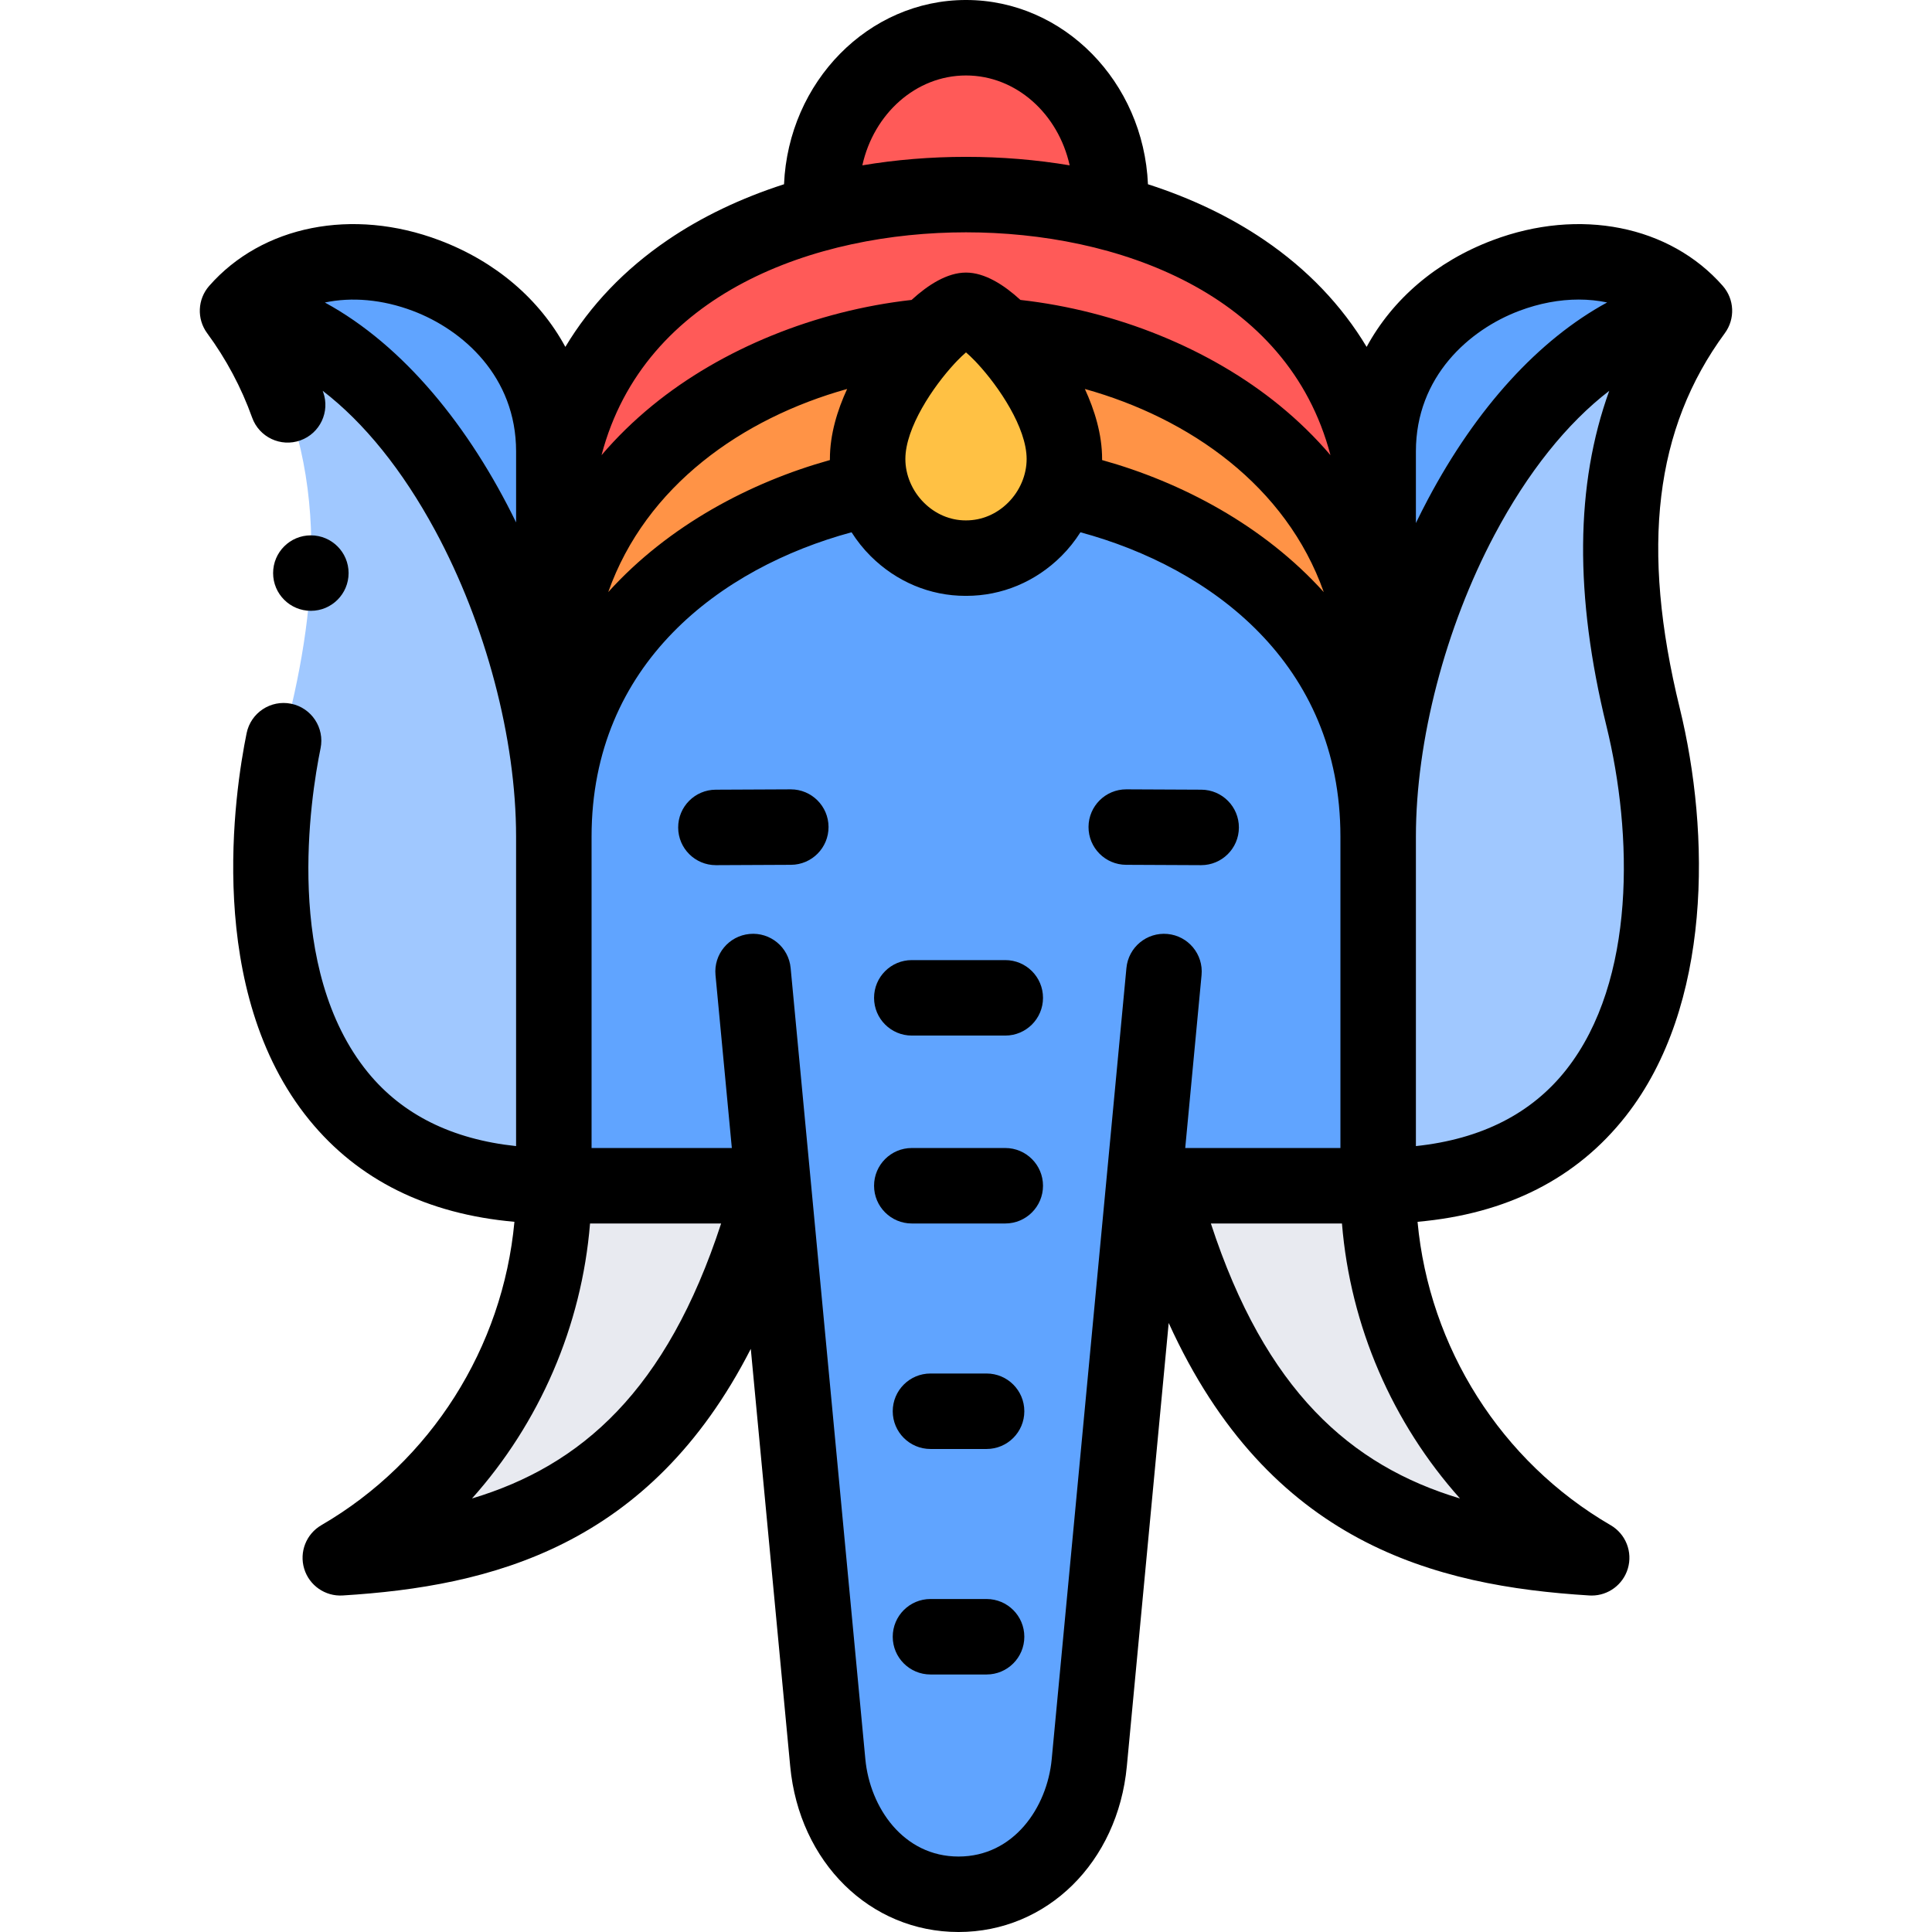 <svg id="Capa_1" enable-background="new 0 0 512 512" height="512" viewBox="0 0 512 512" width="512" xmlns="http://www.w3.org/2000/svg"><g clip-rule="evenodd" fill-rule="evenodd"><path d="m146.772 119.635c0-45.086-59.032-65.499-83.818-37.269 49.143 8.751 83.818 83.328 83.818 139.354 0-12.718 0-25.417 0-38.251 0-13.569 0-27.289 0-41.345 0-7.394 0-14.882 0-22.489z" fill="#60a4ff"/><path d="m146.772 221.72c0-56.026-34.675-130.603-83.818-139.354 24.975 33.968 21.8 74.222 13.613 107.636-11.809 48.197-6.961 124.233 70.205 124.233 0-32.312 0-62.468 0-92.515z" fill="#a0c8ff"/><path d="m204.483 314.236h-57.711c0 40.675-21.57 78.261-56.585 98.598 48.668-2.988 93.07-18.903 114.296-98.598z" fill="#e8eaf0"/><path d="m307.517 314.236c21.226 79.695 65.628 95.61 114.296 98.598-35.015-20.337-56.585-57.923-56.585-98.598z" fill="#e8eaf0"/><path d="m365.228 314.236c77.166 0 82.014-76.036 70.205-124.233-8.187-33.414-11.362-73.668 13.613-107.636-49.143 8.751-83.818 83.328-83.818 139.354z" fill="#a0c8ff"/><path d="m365.228 221.72c0-56.026 34.675-130.603 83.818-139.354-24.786-28.231-83.818-7.817-83.818 37.269v22.489 41.106.239z" fill="#60a4ff"/><path d="m365.228 142.124c0-50.005-33.322-76.013-71.241-85.838-12.506-3.24-25.511-4.72-37.987-4.72-12.475 0-25.481 1.48-37.987 4.72-37.919 9.825-71.241 35.832-71.241 85.838v41.345c0-60.046 53.413-90.534 99.332-94.399 4.019-4.18 7.781-6.834 9.896-6.834s5.877 2.654 9.896 6.834c45.859 3.86 99.191 34.272 99.333 94.159-.001-13.49-.001-27.132-.001-41.105z" fill="#ff5a58"/><path d="m282.069 121.635c0-11.218-8.549-24.636-16.173-32.565-4.019-4.18-7.781-6.834-9.896-6.834s-5.877 2.654-9.896 6.834c-7.623 7.928-16.173 21.347-16.173 32.565 0 2.714.431 5.353 1.229 7.847 3.371 10.54 13.285 18.473 24.84 18.429 11.555.044 21.469-7.89 24.84-18.429.797-2.494 1.229-5.133 1.229-7.847z" fill="#ffc144"/><path d="m229.932 121.635c0-11.218 8.549-24.637 16.173-32.565-45.919 3.865-99.332 34.353-99.332 94.399v38.251c0-53.612 42.581-83.664 84.388-92.239-.798-2.493-1.229-5.132-1.229-7.846z" fill="#ff9346"/><path d="m265.896 89.07c7.623 7.928 16.173 21.347 16.173 32.565 0 2.714-.431 5.353-1.23 7.846 41.809 8.576 84.39 38.628 84.39 92.24 0-12.718 0-25.417 0-38.251 0-.08 0-.16 0-.239-.143-59.889-53.475-90.301-99.333-94.161z" fill="#ff9346"/><path d="m256 51.567c12.475 0 25.481 1.48 37.987 4.72.195-1.686.292-3.383.292-5.081 0-22.757-17.138-41.206-38.279-41.206s-38.279 18.448-38.279 41.206c0 1.698.098 3.396.292 5.08 12.506-3.239 25.512-4.719 37.987-4.719z" fill="#ff5a58"/><path d="m303.11 314.236h4.407 57.711c0-32.313 0-62.469 0-92.515 0-53.612-42.581-83.664-84.388-92.239-3.371 10.54-13.285 18.473-24.84 18.429-11.555.044-21.469-7.89-24.839-18.43-41.809 8.576-84.39 38.628-84.39 92.24v92.515h47.471 10.24.448l14.439 152.906c1.802 19.086 15.592 34.859 34.65 34.859 19.057 0 32.848-15.774 34.65-34.859z" fill="#60a4ff"/></g><path d="m266.407 304.235h-24.772c-5.523 0-10 4.478-10 10s4.477 10 10 10h24.772c5.523 0 10-4.478 10-10s-4.477-10-10-10z"/><path d="m261.457 363.995h-14.873c-5.523 0-10 4.478-10 10s4.477 10 10 10h14.873c5.523 0 10-4.478 10-10s-4.477-10-10-10z"/><path d="m261.457 423.755h-14.873c-5.523 0-10 4.478-10 10s4.477 10 10 10h14.873c5.523 0 10-4.478 10-10s-4.477-10-10-10z"/><path d="m266.407 254.437h-24.772c-5.523 0-10 4.478-10 10s4.477 10 10 10h24.772c5.523 0 10-4.478 10-10s-4.477-10-10-10z"/><path d="m209.571 209.186c-.016 0-.031 0-.047 0l-19.849.091c-5.522.025-9.979 4.522-9.954 10.046.025 5.507 4.498 9.954 9.999 9.954h.047l19.849-.091c5.522-.025 9.979-4.523 9.954-10.046-.025-5.507-4.497-9.954-9.999-9.954z"/><path d="m328.319 219.322c.025-5.523-4.432-10.021-9.954-10.046l-19.849-.091c-.016 0-.031 0-.047 0-5.501 0-9.974 4.447-9.999 9.954-.025 5.522 4.432 10.021 9.954 10.046l19.849.091h.047c5.501 0 9.974-4.447 9.999-9.954z"/><path d="m456.561 75.769c-14.062-16.016-37.998-20.77-60.983-12.111-15 5.65-26.575 15.687-33.406 28.274-6.607-11.011-15.67-20.521-27.063-28.286-9.076-6.187-19.515-11.161-30.887-14.814-1.174-27.137-22.352-48.832-48.222-48.832s-47.048 21.695-48.223 48.832c-11.372 3.653-21.811 8.627-30.887 14.814-11.393 7.766-20.456 17.276-27.063 28.286-6.831-12.588-18.407-22.624-33.406-28.274-22.983-8.659-46.921-3.906-60.982 12.111-3.098 3.528-3.324 8.738-.542 12.521 5.054 6.874 9.066 14.403 11.924 22.377 1.863 5.198 7.587 7.906 12.788 6.039 5.199-1.863 7.903-7.588 6.04-12.787-.043-.119-.089-.237-.133-.355 10.944 8.403 21.14 20.986 29.828 37.062 13.417 24.826 21.427 55.142 21.427 81.096v82.006c-16.957-1.796-30.135-8.339-39.261-19.518-22.343-27.369-15.258-72.678-12.554-85.912 1.105-5.411-2.385-10.694-7.796-11.8-5.41-1.106-10.694 2.385-11.799 7.796-3.149 15.416-11.256 68.373 16.657 102.564 12.942 15.853 31.181 24.886 54.314 26.931-3.078 33.296-22.093 63.512-51.167 80.398-4.009 2.328-5.892 7.106-4.549 11.543 1.342 4.438 5.57 7.366 10.185 7.086 39.254-2.41 81.355-12.889 108.169-65.351l10.446 110.617c2.402 25.447 21.161 43.918 44.605 43.918s42.203-18.471 44.605-43.918l11.094-117.479c26.567 58.429 70.571 69.701 111.48 72.213.207.013.413.019.618.019 4.38 0 8.285-2.866 9.567-7.104 1.342-4.437-.541-9.215-4.549-11.543-29.074-16.887-48.089-47.103-51.167-80.398 23.684-2.089 42.22-11.494 55.199-28.037 22.906-29.196 22.395-74.999 14.278-108.128-10.415-42.509-6.616-74.072 11.957-99.333 2.782-3.785 2.556-8.995-.542-12.523zm-81.333 43.866c0-19.862 14.154-32.271 27.4-37.262 5.331-2.008 10.68-2.986 15.745-2.986 2.601 0 5.126.258 7.537.767-18.109 9.855-34.606 27.871-47.522 52.219-1.086 2.048-2.14 4.131-3.16 6.242zm-155.289 2.283c-21.023 5.863-42.766 17.295-58.749 34.99 9.971-28.169 35.539-46.07 63.311-53.827-2.582 5.588-4.57 12.013-4.57 18.554.001.094.007.188.008.283zm19.993-.283c0-8.275 7.367-19.183 13.049-25.304.242-.23.47-.474.688-.727.834-.863 1.622-1.61 2.332-2.216.708.604 1.495 1.35 2.327 2.211.22.255.45.502.694.734 5.682 6.121 13.047 17.028 13.047 25.302 0 4.245-1.791 8.463-4.913 11.573-3.045 3.034-6.971 4.702-11.135 4.702-.02 0-.04 0-.059 0-.02 0-.039 0-.058 0-4.089 0-8.015-1.668-11.06-4.702-3.122-3.11-4.912-7.328-4.912-11.573zm47.567-18.554c27.772 7.757 53.34 25.658 63.311 53.828-15.983-17.696-37.725-29.129-58.749-34.991.001-.094.007-.188.007-.282 0-6.542-1.988-12.967-4.569-18.555zm-31.499-83.081c13.286 0 24.455 10.166 27.471 23.817-8.854-1.485-18.063-2.25-27.471-2.25s-18.617.765-27.471 2.25c3.016-13.651 14.185-23.817 27.471-23.817zm0 41.566c39.755 0 85.294 15.92 96.586 59.057-3.987-4.68-8.478-9.079-13.474-13.163-18.401-15.044-43.254-25.124-68.687-27.974-4.371-4-9.45-7.25-14.425-7.25-4.974 0-10.054 3.25-14.425 7.25-25.433 2.85-50.286 12.93-68.687 27.974-4.996 4.085-9.488 8.484-13.475 13.164 11.292-43.137 56.832-59.058 96.587-59.058zm-169.907 18.601c7.105-1.501 15.21-.834 23.279 2.206 13.246 4.99 27.4 17.399 27.4 37.262v18.813c-12.336-25.333-29.786-46.904-50.679-58.281zm38.992 316.944c17.89-20.017 29.068-45.619 31.281-72.876h34.741c-14.45 44.231-37.003 64.177-66.022 72.876zm184.326-149.6c-5.496-.517-10.376 3.518-10.896 9.016l-19.801 209.676c-1.21 12.818-10.081 25.797-24.693 25.797s-23.483-12.979-24.694-25.799l-19.8-209.675c-.519-5.498-5.396-9.539-10.896-9.016-5.499.52-9.535 5.397-9.016 10.896l4.328 45.828h-37.171v-82.515c0-45.909 34.319-71.297 68.9-80.659 1.443 2.269 3.131 4.395 5.058 6.315 6.822 6.796 15.756 10.533 25.097 10.533h.271c9.416 0 18.351-3.737 25.172-10.533 1.927-1.92 3.615-4.047 5.058-6.315 34.581 9.362 68.899 34.75 68.899 80.659v82.515h-41.129l4.328-45.828c.52-5.498-3.516-10.376-9.015-10.895zm77.503 149.6c-29.018-8.7-51.571-28.646-66.021-72.876h34.741c2.212 27.256 13.39 52.86 31.28 72.876zm28.219-113.706c-9.156 11.671-22.55 18.483-39.905 20.321v-82.006c0-25.493 7.786-55.391 20.828-79.976 8.79-16.569 19.204-29.561 30.41-38.172-9.003 24.905-9.216 54.237-.746 88.81 6.998 28.561 7.891 67.472-10.587 91.023z"/><path d="m82.38 161.874c5.523 0 10-4.478 10-10s-4.477-10-10-10h-.007c-5.523 0-9.996 4.478-9.996 10s4.48 10 10.003 10z"/></svg>